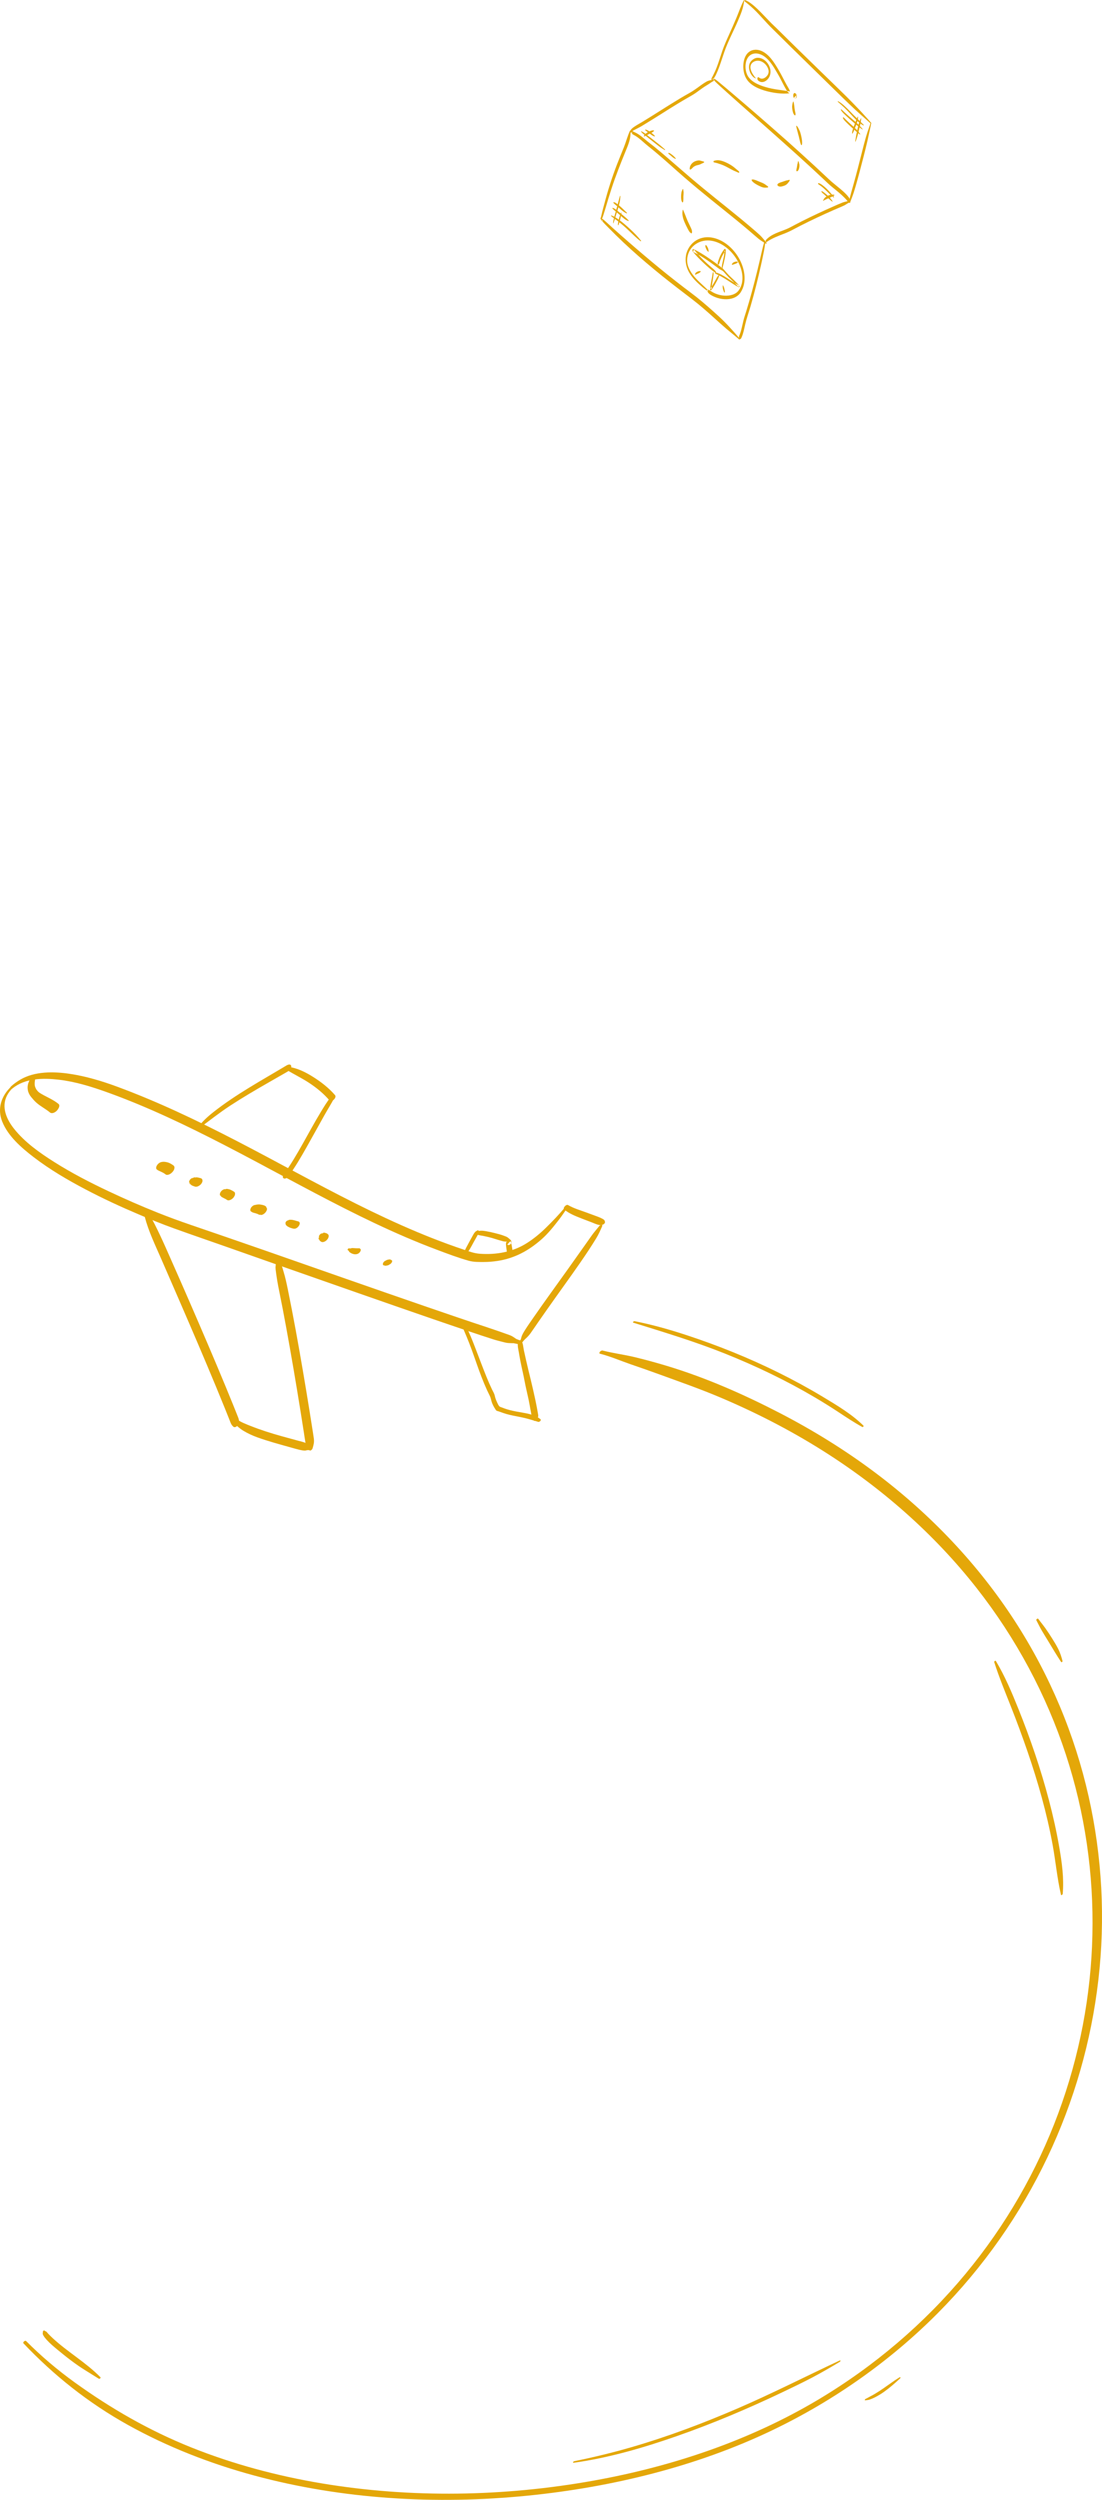 <svg width="345" height="782" viewBox="0 0 345 782" fill="none" xmlns="http://www.w3.org/2000/svg">
<path fill-rule="evenodd" clip-rule="evenodd" d="M188.625 69.002L188.559 68.879C188.529 68.791 188.508 68.813 188.496 68.948L188.324 68.876C188.954 69.744 189.759 70.492 190.508 71.255C191.263 72.025 192.028 72.788 192.796 73.546C194.34 75.069 195.921 76.552 197.528 78.009C200.707 80.89 203.992 83.655 207.33 86.35C210.443 88.861 213.633 91.266 216.803 93.702C219.22 95.56 221.513 97.581 223.772 99.625C224.972 100.711 226.168 101.796 227.4 102.846C228.478 103.767 229.604 104.631 230.671 105.565C230.893 105.76 231.122 105.945 231.352 106.131C231.494 106.246 231.544 105.928 231.477 105.845C230.578 104.728 229.605 103.663 228.641 102.603C227.539 101.39 226.403 100.22 225.195 99.113C222.879 96.991 220.526 94.899 218.068 92.942C216.763 91.904 215.413 90.924 214.09 89.91C212.399 88.615 210.72 87.303 209.055 85.975C205.708 83.303 202.433 80.548 199.181 77.763C195.947 74.994 192.746 72.179 189.61 69.299C189.257 68.975 188.884 68.649 188.484 68.384L188.315 68.462C188.143 68.791 188.256 69.048 188.549 69.237C188.656 69.305 188.65 69.046 188.625 69.002Z" fill="#E4A709"/>
<path fill-rule="evenodd" clip-rule="evenodd" d="M188.225 68.662C188.407 68.539 188.489 68.368 188.576 68.171C188.708 67.875 188.812 67.567 188.907 67.256C189.111 66.584 189.336 65.915 189.53 65.241C190.129 63.164 190.766 61.097 191.436 59.042C192.727 55.078 194.259 51.212 195.837 47.356C196.65 45.371 197.596 43.234 197.356 41.042C197.347 40.958 197.233 40.85 197.18 40.968C196.446 42.612 195.992 44.37 195.326 46.044C194.61 47.847 193.853 49.632 193.156 51.442C191.619 55.431 190.314 59.52 189.229 63.654C188.997 64.538 188.733 65.415 188.527 66.306C188.439 66.683 188.355 67.062 188.263 67.438C188.204 67.679 188.142 68.004 188.035 68.153C187.954 68.265 188.011 68.809 188.225 68.662Z" fill="#E4A709"/>
<path fill-rule="evenodd" clip-rule="evenodd" d="M197.907 41.638L197.853 41.376L197.521 41.522L197.613 41.668C197.7 41.754 197.827 41.823 197.925 41.9C198.237 42.143 198.591 42.299 198.928 42.501C199.668 42.948 200.34 43.505 200.991 44.07C201.664 44.653 202.323 45.254 203.022 45.806C203.786 46.409 204.538 47.026 205.286 47.649C208.327 50.185 211.227 52.877 214.221 55.467C216.999 57.87 219.83 60.21 222.686 62.519C225.254 64.594 227.841 66.647 230.397 68.736C231.726 69.822 233.047 70.917 234.355 72.027C235.042 72.61 235.725 73.196 236.405 73.787C237.1 74.391 237.798 75.008 238.588 75.489C238.99 75.734 239.388 75.977 239.778 76.242C239.986 76.383 240.002 75.962 239.906 75.851C239.228 75.07 238.613 74.214 237.852 73.511C237.184 72.894 236.495 72.301 235.805 71.709C234.503 70.591 233.188 69.488 231.863 68.397C229.34 66.318 226.782 64.283 224.235 62.233C221.473 60.012 218.73 57.77 216.034 55.471C213.056 52.933 210.13 50.335 207.141 47.811C206.387 47.174 205.627 46.543 204.86 45.922C204.156 45.353 203.422 44.82 202.72 44.249C201.423 43.193 200.154 41.991 198.599 41.322C198.32 41.202 198.057 41.047 197.789 40.906L197.598 40.952C197.75 40.837 197.566 40.957 197.535 40.989C197.443 41.084 197.425 41.24 197.438 41.365C197.461 41.579 197.598 41.71 197.752 41.845C197.87 41.948 197.924 41.715 197.907 41.638Z" fill="#E4A709"/>
<path fill-rule="evenodd" clip-rule="evenodd" d="M239.383 75.406C239.004 76.407 238.793 77.462 238.539 78.502C238.279 79.568 238.041 80.64 237.796 81.71C237.31 83.832 236.778 85.94 236.24 88.049C235.702 90.152 235.132 92.247 234.529 94.332C234.229 95.371 233.92 96.407 233.601 97.441C233.317 98.361 232.996 99.272 232.761 100.207C232.512 101.198 232.319 102.204 232.056 103.192C231.931 103.66 231.792 104.126 231.613 104.576C231.525 104.796 231.404 105.018 231.362 105.253C231.323 105.473 231.314 105.694 231.266 105.915C231.244 106.015 231.298 106.253 231.445 106.199C231.559 106.158 231.683 106.116 231.79 106.06C231.986 105.957 232.077 105.747 232.165 105.555C232.352 105.149 232.494 104.723 232.62 104.294C232.888 103.389 233.077 102.462 233.286 101.542C233.726 99.606 234.413 97.718 234.972 95.811C236.222 91.547 237.28 87.237 238.252 82.902C238.528 81.676 238.785 80.446 239.033 79.214C239.281 77.987 239.524 76.745 239.594 75.495C239.602 75.352 239.45 75.23 239.383 75.406Z" fill="#E4A709"/>
<path fill-rule="evenodd" clip-rule="evenodd" d="M197.297 41.517C197.481 41.323 197.739 41.167 197.957 41.015C198.261 40.804 198.613 40.643 198.941 40.473C199.623 40.12 200.317 39.786 200.974 39.387C202.873 38.231 204.766 37.068 206.646 35.881C208.558 34.673 210.467 33.461 212.402 32.291C213.368 31.707 214.34 31.134 215.321 30.576C216.203 30.075 217.077 29.584 217.908 29C218.789 28.38 219.641 27.72 220.541 27.129C221.001 26.828 221.472 26.545 221.939 26.256C222.418 25.959 222.853 25.583 223.374 25.362C223.494 25.311 223.487 24.946 223.334 24.971C223.11 25.007 222.894 25.03 222.668 25.051C222.431 25.072 222.215 25.147 221.985 25.202C221.529 25.312 221.088 25.572 220.693 25.819C219.864 26.337 219.082 26.926 218.291 27.499C217.492 28.08 216.679 28.623 215.815 29.105C214.814 29.664 213.823 30.24 212.838 30.829C208.913 33.179 205.096 35.704 201.182 38.074C200.401 38.547 199.585 38.974 198.824 39.479C198.155 39.923 197.363 40.472 197.157 41.294C197.141 41.357 197.18 41.641 197.297 41.517Z" fill="#E4A709"/>
<path fill-rule="evenodd" clip-rule="evenodd" d="M239.984 75.72C241.731 74.476 243.764 73.774 245.744 72.994C246.739 72.602 247.677 72.145 248.617 71.638C249.291 71.275 249.971 70.922 250.654 70.576C254.017 68.869 257.441 67.272 260.891 65.75C261.816 65.342 262.745 64.945 263.675 64.55C264.098 64.37 264.509 64.184 264.888 63.921C265.244 63.672 265.644 63.47 266.028 63.264C266.156 63.196 266.16 62.761 265.98 62.805C265.255 62.983 264.508 63.083 263.808 63.347C262.981 63.658 262.172 64.03 261.362 64.383C259.595 65.153 257.839 65.949 256.093 66.765C254.39 67.56 252.698 68.377 251.019 69.223C250.297 69.587 249.577 69.956 248.864 70.336C248.005 70.793 247.169 71.265 246.27 71.643C244.054 72.573 241.459 73.208 239.803 75.065C239.697 75.183 239.681 75.37 239.723 75.517C239.749 75.604 239.858 75.81 239.984 75.72Z" fill="#E4A709"/>
<path fill-rule="evenodd" clip-rule="evenodd" d="M223.56 25.132C224.169 25.82 224.859 26.431 225.535 27.052C226.213 27.675 226.896 28.292 227.583 28.904C228.998 30.166 230.413 31.428 231.827 32.69C234.726 35.277 237.659 37.823 240.558 40.409C243.495 43.028 246.443 45.636 249.366 48.272C252.238 50.863 255.089 53.477 257.906 56.129C258.54 56.726 259.159 57.341 259.816 57.914C260.417 58.438 261.042 58.935 261.661 59.438C262.928 60.463 264.148 61.508 265.208 62.751C265.415 62.993 265.631 63.198 265.861 63.417C265.973 63.523 266.105 63.455 266.175 63.342C266.272 63.186 266.251 62.983 266.204 62.815C266.095 62.423 265.954 62.08 265.724 61.743C265.498 61.413 265.224 61.111 264.951 60.821C264.388 60.227 263.775 59.682 263.15 59.155C261.903 58.104 260.597 57.125 259.412 56.002C256.605 53.342 253.761 50.723 250.894 48.127C247.969 45.479 245.03 42.843 242.052 40.254C239.109 37.697 236.183 35.12 233.214 32.593C230.384 30.185 227.574 27.749 224.699 25.394C224.366 25.122 224.035 24.872 223.674 24.638C223.578 24.575 223.504 24.735 223.487 24.797C223.457 24.912 223.482 25.043 223.56 25.132Z" fill="#E4A709"/>
<path fill-rule="evenodd" clip-rule="evenodd" d="M223.413 24.775L223.237 24.611L223.124 24.571C222.936 24.543 223.155 24.542 223.129 24.81L223.038 25.018C223.531 24.53 223.888 23.912 224.185 23.29C224.538 22.552 224.845 21.793 225.129 21.027C225.717 19.443 226.209 17.826 226.766 16.231C227.951 12.841 229.688 9.663 231.089 6.36C231.497 5.399 231.91 4.431 232.247 3.441C232.6 2.403 232.836 1.332 232.98 0.246C232.99 0.175 232.899 -0.037 232.831 0.107C232.437 0.945 232.041 1.786 231.704 2.651C231.342 3.582 230.99 4.517 230.605 5.44C229.837 7.281 229.021 9.104 228.202 10.924C227.449 12.597 226.697 14.263 226.104 16C225.527 17.695 225.015 19.413 224.372 21.084C224.041 21.943 223.651 22.768 223.243 23.592C223.145 23.79 223.037 23.981 222.933 24.175C222.824 24.378 222.695 24.579 222.73 24.818C222.751 24.962 222.821 25.152 222.989 25.167C223.133 25.181 223.222 25.016 223.354 25.036C223.467 25.054 223.442 24.827 223.413 24.775Z" fill="#E4A709"/>
<path fill-rule="evenodd" clip-rule="evenodd" d="M233.12 0.411C234.412 1.417 235.656 2.493 236.798 3.668C238.008 4.914 239.155 6.216 240.341 7.482C241.479 8.696 242.687 9.837 243.866 11.01C245.145 12.283 246.429 13.552 247.715 14.819C250.368 17.431 253.033 20.031 255.695 22.634C258.367 25.245 261.027 27.867 263.707 30.468C265.032 31.752 266.365 33.025 267.709 34.288C268.355 34.894 269.041 35.459 269.688 36.063C270.326 36.659 271.008 37.205 271.645 37.8C271.961 38.095 272.277 38.382 272.612 38.656C272.742 38.762 272.761 38.466 272.698 38.392C272.11 37.69 271.469 37.034 270.862 36.347C270.241 35.644 269.6 34.95 268.951 34.272C267.667 32.935 266.395 31.592 265.075 30.29C262.409 27.662 259.715 25.063 257.029 22.455C254.352 19.857 251.681 17.254 249.017 14.644C247.71 13.362 246.405 12.079 245.104 10.792C244.472 10.167 243.841 9.54 243.208 8.916C242.64 8.356 242.042 7.829 241.481 7.261C240.295 6.063 239.158 4.817 237.966 3.626C236.821 2.483 235.59 1.316 234.202 0.472C233.891 0.283 233.549 0.144 233.213 0.009C233.03 -0.063 233.018 0.331 233.12 0.411Z" fill="#E4A709"/>
<path fill-rule="evenodd" clip-rule="evenodd" d="M266.044 63.132L266.144 62.973C266.254 62.974 266.312 62.858 266.345 62.773C266.634 62.02 266.932 61.278 267.184 60.512C267.439 59.737 267.67 58.956 267.899 58.174C268.357 56.611 268.778 55.038 269.193 53.463C270.027 50.299 270.867 47.128 271.598 43.939C271.801 43.057 271.972 42.169 272.175 41.288C272.383 40.387 272.579 39.474 272.754 38.566C272.779 38.438 272.64 38.251 272.567 38.441C272.281 39.185 272.07 39.954 271.79 40.699C271.651 41.069 271.53 41.459 271.415 41.836C271.299 42.221 271.173 42.603 271.061 42.989C270.604 44.564 270.212 46.156 269.81 47.745C268.997 50.96 268.181 54.175 267.287 57.368C267.03 58.286 266.768 59.203 266.512 60.121C266.382 60.582 266.261 61.043 266.146 61.508C266.09 61.735 266.035 61.962 265.977 62.189C265.944 62.317 265.896 62.449 265.899 62.583C265.902 62.736 265.932 62.847 265.908 63.005C265.897 63.075 265.974 63.257 266.044 63.132Z" fill="#E4A709"/>
<path fill-rule="evenodd" clip-rule="evenodd" d="M221.64 90.781C220.029 89.104 218.154 87.7 216.78 85.798C216.238 85.047 215.767 84.247 215.459 83.37C215.146 82.478 215.061 81.554 215.183 80.617C215.412 78.875 216.364 77.33 217.825 76.344C219.315 75.338 221.124 75.021 222.883 75.339C226.134 75.928 228.921 78.314 230.602 81.076C231.443 82.459 232.06 83.954 232.318 85.513C232.348 85.695 232.373 85.878 232.394 86.062C232.414 86.242 232.385 85.954 232.401 86.134L232.409 86.243C232.418 86.352 232.425 86.461 232.43 86.57C232.437 86.751 232.44 86.931 232.437 87.112C232.436 87.211 232.432 87.309 232.428 87.407C232.423 87.51 232.438 87.275 232.426 87.446L232.413 87.606C232.396 87.8 232.371 87.993 232.34 88.185L232.294 88.445L232.25 88.651L232.244 88.671C232.155 89.028 232.041 89.378 231.899 89.717C231.63 90.361 231.173 91.09 230.558 91.555C229.868 92.076 229.005 92.346 228.154 92.445C226.288 92.663 224.275 92.187 222.703 91.159C222.53 91.045 222.353 90.939 222.18 90.826C222.019 90.722 221.819 90.68 221.64 90.607C221.371 90.497 221.395 91.025 221.465 91.146C221.593 91.365 221.721 91.605 221.902 91.785C222.093 91.973 222.315 92.135 222.543 92.275C222.954 92.526 223.39 92.74 223.837 92.922C224.79 93.31 225.819 93.545 226.846 93.603C228.779 93.714 230.817 93.122 231.902 91.415C233.812 88.41 233.223 84.514 231.715 81.481C230.168 78.37 227.346 75.583 223.969 74.573C222.183 74.039 220.283 74.045 218.577 74.851C216.84 75.671 215.537 77.208 214.967 79.038C214.345 81.031 214.646 83.171 215.622 84.994C216.67 86.95 218.372 88.516 220.045 89.934C220.531 90.345 221.038 90.726 221.575 91.066C221.694 91.142 221.696 90.839 221.64 90.781Z" fill="#E4A709"/>
<path fill-rule="evenodd" clip-rule="evenodd" d="M224.137 84.97C223.644 84.339 222.975 83.84 222.372 83.317C221.755 82.781 221.147 82.234 220.555 81.669C219.363 80.533 218.257 79.31 217.224 78.027C217.143 78.277 217.061 78.528 216.98 78.779C218.505 79.518 219.953 80.408 221.355 81.359C222.763 82.315 224.099 83.364 225.487 84.346C225.868 84.616 225.999 83.775 225.741 83.57C224.389 82.496 222.965 81.491 221.535 80.525C220.113 79.566 218.65 78.662 217.103 77.915C216.759 77.748 216.728 78.504 216.859 78.667C217.899 79.956 219.069 81.128 220.271 82.266C220.875 82.837 221.495 83.393 222.127 83.933C222.434 84.195 222.75 84.447 223.068 84.695C223.368 84.928 223.674 85.162 224.031 85.295C224.185 85.354 224.195 85.046 224.137 84.97Z" fill="#E4A709"/>
<path fill-rule="evenodd" clip-rule="evenodd" d="M223.881 85.524C224.051 85.59 224.193 85.713 224.358 85.794C224.508 85.867 224.661 85.93 224.813 85.999C225.137 86.145 225.454 86.307 225.765 86.478C226.391 86.823 227.002 87.193 227.603 87.58C228.817 88.36 230 89.196 231.275 89.873C231.386 89.932 231.463 89.775 231.482 89.697C231.513 89.566 231.486 89.433 231.401 89.328C230.42 88.121 229.203 87.137 228.122 86.024C227.722 85.612 227.357 85.171 226.975 84.743C226.804 84.552 226.633 84.36 226.457 84.174C226.328 84.036 226.2 83.874 226.016 83.811C225.683 83.696 225.617 84.488 225.908 84.564C226.295 84.666 226.592 85.049 226.845 85.333C227.232 85.767 227.606 86.21 228.015 86.624C229.08 87.704 230.27 88.666 231.232 89.844C231.274 89.663 231.316 89.481 231.358 89.299C230.081 88.627 228.898 87.796 227.683 87.022C227.083 86.639 226.477 86.258 225.843 85.933C225.542 85.777 225.235 85.631 224.922 85.5C224.759 85.432 224.597 85.364 224.426 85.318C224.255 85.273 224.09 85.293 223.92 85.254C223.795 85.226 223.782 85.484 223.881 85.524Z" fill="#E4A709"/>
<path fill-rule="evenodd" clip-rule="evenodd" d="M226.164 83.942C226.444 82.939 226.675 81.916 226.89 80.897C227 80.374 227.097 79.847 227.159 79.316C227.19 79.043 227.212 78.767 227.223 78.492C227.233 78.249 227.218 78.06 227.05 77.875L226.818 77.88C225.979 78.899 225.369 80.126 224.949 81.373C224.848 81.669 224.753 81.973 224.693 82.28C224.662 82.436 224.659 82.677 224.801 82.792L224.879 82.832L225.151 82.516L225.218 82.263C225.393 81.635 225.635 81.024 225.917 80.438C226.239 79.772 226.601 79.115 227.064 78.537L226.832 78.542L226.905 78.604C226.866 78.498 226.827 78.393 226.788 78.287C226.858 80.157 226.079 81.938 225.921 83.779L226.002 84.035L226.164 83.942Z" fill="#E4A709"/>
<path fill-rule="evenodd" clip-rule="evenodd" d="M223.174 85.207C223.054 85.586 223.037 85.999 222.968 86.389C222.888 86.845 222.797 87.298 222.705 87.752C222.521 88.657 222.366 89.571 222.316 90.495C222.309 90.622 222.479 91.01 222.644 90.796C223.192 90.086 223.653 89.318 224.085 88.534C224.297 88.148 224.503 87.758 224.712 87.37C224.935 86.953 225.068 86.521 225.23 86.079C225.248 86.028 225.207 85.821 225.125 85.912C224.858 86.208 224.61 86.476 224.42 86.829C224.218 87.203 224.02 87.579 223.816 87.952C223.393 88.723 222.945 89.481 222.415 90.185C222.525 90.286 222.634 90.386 222.744 90.486C222.784 89.578 222.964 88.686 223.114 87.792C223.188 87.347 223.265 86.902 223.318 86.455C223.365 86.058 223.434 85.639 223.355 85.243C223.334 85.133 223.217 85.073 223.174 85.207Z" fill="#E4A709"/>
<path fill-rule="evenodd" clip-rule="evenodd" d="M220.826 76.88L220.842 76.978L220.851 76.81C220.757 77.095 220.907 77.44 221.02 77.701C221.085 77.849 221.149 77.998 221.222 78.143C221.295 78.285 221.391 78.501 221.565 78.522L221.452 78.474L221.443 78.459L221.465 78.489L221.518 78.549L221.576 78.587L221.55 78.572L221.64 78.658L221.617 78.637L221.635 78.663L221.66 78.699L221.738 78.779L221.856 78.662L221.826 78.425L221.825 78.413L221.812 78.306L221.805 78.266L221.802 78.265H221.803L221.797 78.201L221.777 78.093L221.776 78.231L221.771 78.024L221.715 77.813C221.687 77.716 221.645 77.622 221.602 77.531C221.515 77.348 221.423 77.17 221.317 76.997C221.248 76.884 221.118 76.663 220.957 76.695L221.023 76.723L220.973 76.684C220.855 76.591 220.814 76.804 220.826 76.88Z" fill="#E4A709"/>
<path fill-rule="evenodd" clip-rule="evenodd" d="M217.697 85.968L217.827 85.895L217.994 85.802C218.13 85.726 218.276 85.66 218.42 85.602C218.579 85.538 218.736 85.479 218.885 85.394L219.115 85.234L219.206 85.149L219.323 85.054C219.379 85.003 219.382 84.792 219.275 84.796L219.157 84.806L219.035 84.8C218.945 84.801 218.858 84.816 218.77 84.834C218.583 84.871 218.411 84.949 218.243 85.037C218.087 85.12 217.943 85.216 217.819 85.343C217.688 85.479 217.63 85.657 217.591 85.838L217.697 85.968Z" fill="#E4A709"/>
<path fill-rule="evenodd" clip-rule="evenodd" d="M226.91 91.404L226.915 91.35L226.911 91.336L226.928 91.143C226.922 91.045 226.903 90.946 226.887 90.849C226.856 90.663 226.819 90.482 226.774 90.299C226.725 90.101 226.674 89.907 226.59 89.721L226.485 89.494L226.425 89.374L226.37 89.255L226.263 89.305C226.247 89.394 226.25 89.49 226.246 89.58L226.249 89.67L226.252 89.691L226.249 89.868C226.262 90.107 226.308 90.328 226.374 90.558C226.423 90.727 226.479 90.891 226.539 91.056L226.618 91.277L226.706 91.43L226.74 91.483C226.806 91.588 226.902 91.493 226.91 91.404Z" fill="#E4A709"/>
<path fill-rule="evenodd" clip-rule="evenodd" d="M229.221 82.839L229.267 82.817L229.201 82.805C229.305 82.885 229.481 82.782 229.591 82.742C229.729 82.691 229.868 82.643 230.007 82.593C230.156 82.541 230.307 82.5 230.453 82.436L230.679 82.31L230.908 82.151C230.991 82.091 231.009 81.863 230.876 81.847L230.752 81.84L230.614 81.822L230.375 81.829C230.202 81.853 230.038 81.91 229.876 81.974C229.724 82.035 229.576 82.123 229.449 82.226L229.279 82.395L229.189 82.525L229.165 82.595L229.143 82.629C229.108 82.679 229.122 82.886 229.221 82.839Z" fill="#E4A709"/>
<path fill-rule="evenodd" clip-rule="evenodd" d="M247.233 28.609C246.694 28.486 246.152 28.427 245.604 28.347C244.968 28.253 244.332 28.153 243.695 28.067C242.334 27.884 240.978 27.619 239.659 27.233C237.458 26.589 234.769 25.464 233.849 23.231C233.389 22.113 233.288 20.864 233.498 19.672C233.693 18.562 234.28 17.428 235.394 16.958C236.615 16.442 238.005 16.823 239.071 17.515C240.191 18.241 241.077 19.313 241.826 20.402C242.188 20.928 242.524 21.472 242.842 22.026C243.222 22.688 243.63 23.332 243.993 24.005C244.794 25.49 245.496 27.045 246.411 28.465C246.611 28.776 246.816 28.994 247.159 29.127C247.327 29.192 247.371 28.902 247.346 28.799C247.293 28.588 247.259 28.368 247.168 28.169C247.071 27.959 246.966 27.754 246.848 27.555C246.626 27.179 246.406 26.801 246.195 26.418C245.771 25.647 245.371 24.864 244.965 24.084C244.246 22.708 243.475 21.351 242.631 20.046C241.855 18.848 240.954 17.673 239.818 16.792C238.721 15.942 237.322 15.347 235.912 15.621C232.875 16.212 232.35 20.075 232.883 22.592C233.156 23.883 233.753 25.031 234.729 25.93C235.715 26.837 236.944 27.466 238.189 27.936C239.552 28.45 240.977 28.791 242.413 29.02C243.738 29.231 245.051 29.33 246.391 29.258C246.668 29.243 246.93 29.202 247.201 29.145C247.388 29.105 247.435 28.655 247.233 28.609Z" fill="#E4A709"/>
<path fill-rule="evenodd" clip-rule="evenodd" d="M236.585 24.394C236.343 24.167 236.145 23.864 235.95 23.594C235.756 23.327 235.576 23.053 235.43 22.756C235.155 22.197 234.925 21.609 234.939 20.976C234.969 19.744 236.08 18.995 237.233 18.987C238.279 18.979 239.27 19.627 239.888 20.44C240.204 20.857 240.463 21.364 240.566 21.808C240.589 21.91 240.622 22.098 240.628 22.147L240.637 22.297C240.637 22.321 240.629 22.522 240.636 22.424C240.614 22.733 240.592 22.86 240.49 23.132C240.412 23.339 240.232 23.618 240.045 23.823C239.831 24.058 239.585 24.258 239.303 24.405C239.024 24.55 238.726 24.633 238.41 24.609C238.075 24.584 237.814 24.401 237.554 24.206C237.449 24.128 237.35 24.12 237.25 24.213C237.146 24.31 237.109 24.461 237.113 24.6C237.107 24.382 237.141 24.291 237.122 24.473L237.111 24.648C237.12 24.943 237.306 25.172 237.537 25.337C237.845 25.556 238.202 25.685 238.582 25.679C239.293 25.668 239.952 25.234 240.404 24.711C241.382 23.579 241.44 21.984 240.822 20.659C240.259 19.451 239.185 18.391 237.843 18.13C237.534 18.069 237.22 18.053 236.907 18.099C236.551 18.15 236.261 18.272 235.957 18.459C235.288 18.869 234.774 19.417 234.581 20.195C234.366 21.059 234.533 21.985 234.9 22.784C235.086 23.188 235.334 23.549 235.629 23.881C235.762 24.03 235.909 24.16 236.07 24.279C236.223 24.392 236.385 24.449 236.552 24.539L236.585 24.394Z" fill="#E4A709"/>
<path fill-rule="evenodd" clip-rule="evenodd" d="M216.575 72.938C216.643 72.825 216.644 72.705 216.651 72.585C216.657 72.473 216.66 72.359 216.639 72.249C216.597 72.079 216.593 72.081 216.63 72.256L216.594 72.027C216.501 71.68 216.331 71.357 216.184 71.029C215.911 70.422 215.599 69.834 215.327 69.226C215.056 68.619 214.817 68 214.58 67.38C214.361 66.808 214.106 66.257 213.888 65.686C213.841 65.563 213.743 65.627 213.722 65.726C213.451 67.046 213.806 68.348 214.336 69.57C214.597 70.175 214.885 70.771 215.189 71.355C215.326 71.616 215.453 71.887 215.609 72.136C215.764 72.384 215.961 72.723 216.23 72.86L216.082 72.722L216.296 72.935L216.389 73.024L216.575 72.938Z" fill="#E4A709"/>
<path fill-rule="evenodd" clip-rule="evenodd" d="M213.784 63.275L213.873 63.108L213.913 62.877L213.912 62.858C213.928 62.669 213.944 62.484 213.948 62.294C213.951 62.134 213.945 61.974 213.946 61.814C213.946 61.647 213.933 61.463 213.961 61.298C213.936 61.447 213.963 61.26 213.967 61.175L213.973 61.05C213.978 60.931 213.968 61.114 213.973 61.037L213.982 60.912C213.997 60.708 214.002 60.505 214.007 60.301C214.01 60.19 214.012 60.075 213.992 59.965C213.966 59.824 213.996 60.063 213.979 59.903L213.963 59.779C213.951 59.605 213.94 59.434 213.913 59.261C213.898 59.166 213.795 59.068 213.727 59.184C213.646 59.324 213.598 59.474 213.534 59.621L213.514 59.653L213.479 59.737L213.447 59.801C213.396 59.918 213.373 60.043 213.348 60.168C213.269 60.561 213.238 60.962 213.229 61.364C213.221 61.752 213.227 62.144 213.293 62.528C213.311 62.638 213.542 63.533 213.784 63.275Z" fill="#E4A709"/>
<path fill-rule="evenodd" clip-rule="evenodd" d="M216.03 53.065C216.426 52.996 216.661 52.641 216.938 52.379C217.198 52.134 217.486 51.962 217.837 51.823C218.206 51.676 218.588 51.622 218.973 51.513L219.159 51.417L219.306 51.371C219.411 51.32 219.513 51.252 219.62 51.207C219.876 51.1 220.131 50.987 220.379 50.858C220.465 50.813 220.475 50.592 220.372 50.559C220.107 50.472 219.839 50.402 219.569 50.336C219.332 50.279 219.083 50.177 218.836 50.18C218.393 50.185 217.937 50.305 217.532 50.481C216.613 50.882 215.858 51.86 215.917 52.887L216.03 53.065Z" fill="#E4A709"/>
<path fill-rule="evenodd" clip-rule="evenodd" d="M223.517 50.798C224.191 50.916 224.874 51.143 225.522 51.361C226.232 51.602 226.922 51.909 227.584 52.259C228.237 52.605 228.877 52.966 229.536 53.297C229.836 53.448 230.153 53.57 230.462 53.7C230.735 53.815 231.036 53.994 231.331 54.035C231.49 54.056 231.433 53.741 231.381 53.679C231.154 53.412 230.833 53.196 230.567 52.967C230.276 52.717 229.986 52.464 229.68 52.232C229.049 51.756 228.371 51.346 227.661 50.998C226.984 50.666 226.287 50.375 225.549 50.211C224.825 50.051 224.168 50.09 223.47 50.333C223.299 50.393 223.349 50.77 223.517 50.798Z" fill="#E4A709"/>
<path fill-rule="evenodd" clip-rule="evenodd" d="M235.339 56.433C235.438 56.551 235.498 56.696 235.599 56.81C235.687 56.909 235.8 56.98 235.897 57.067C236.069 57.22 236.244 57.343 236.438 57.467C236.844 57.727 237.264 57.952 237.697 58.164C238.103 58.362 238.54 58.563 238.985 58.649C239.205 58.692 239.426 58.718 239.649 58.701C239.89 58.683 240.137 58.696 240.377 58.652C240.506 58.629 240.514 58.386 240.424 58.315C240.214 58.15 239.972 58.026 239.768 57.857C239.591 57.711 239.39 57.588 239.193 57.473C238.783 57.235 238.319 57.066 237.881 56.887C237.466 56.716 237.057 56.535 236.638 56.376C236.426 56.295 236.231 56.236 236.01 56.191C235.911 56.17 235.799 56.117 235.696 56.124C235.587 56.131 235.487 56.182 235.374 56.184C235.263 56.187 235.297 56.381 235.339 56.433Z" fill="#E4A709"/>
<path fill-rule="evenodd" clip-rule="evenodd" d="M243.456 58.022L243.504 58.042L243.418 57.938C243.463 58.032 243.505 58.097 243.587 58.162L243.68 58.225L243.855 58.306C244.038 58.338 244.2 58.383 244.39 58.371C244.77 58.347 245.147 58.232 245.502 58.097C245.672 58.033 245.84 57.964 245.996 57.87C246.199 57.747 246.368 57.596 246.531 57.427L246.719 57.211L246.886 56.994C247.011 56.855 247.127 56.69 247.205 56.518C247.233 56.457 247.253 56.224 247.129 56.239L246.934 56.291L246.733 56.35L246.544 56.395C246.445 56.4 246.369 56.419 246.27 56.44C245.941 56.511 245.61 56.635 245.279 56.759C244.952 56.881 244.616 56.974 244.285 57.086C244.114 57.145 243.966 57.223 243.803 57.294C243.712 57.334 243.629 57.418 243.573 57.469C243.495 57.54 243.453 57.605 243.413 57.705L243.494 57.597L243.448 57.619C243.321 57.679 243.328 57.967 243.456 58.022Z" fill="#E4A709"/>
<path fill-rule="evenodd" clip-rule="evenodd" d="M249.597 53.56L249.618 53.542L249.463 53.579L249.488 53.59L249.675 53.545L249.751 53.461L249.827 53.389L249.987 53.154C250.104 52.933 250.165 52.682 250.215 52.439C250.26 52.217 250.285 51.983 250.276 51.756C250.264 51.481 250.27 51.157 250.071 50.942L250.2 51.205C250.157 50.98 250.145 50.863 250.036 50.658L250.08 50.776C250.052 50.662 250.018 50.562 249.965 50.457C249.907 50.342 249.819 50.462 249.805 50.532C249.78 50.654 249.766 50.748 249.747 50.86L249.736 50.944L249.721 50.994L249.685 51.216L249.802 50.948C249.653 51.095 249.63 51.368 249.601 51.563C249.577 51.722 249.549 51.882 249.525 52.042L249.487 52.262L249.463 52.389L249.452 52.443L249.46 52.412C249.459 52.514 249.41 52.623 249.391 52.725L249.389 52.744C249.364 52.852 249.348 52.942 249.349 53.055L249.382 52.825L249.335 52.98C249.298 53.104 249.298 53.219 249.317 53.347L249.331 53.086L249.32 53.119C249.277 53.238 249.289 53.406 249.359 53.514C249.418 53.604 249.511 53.631 249.597 53.56Z" fill="#E4A709"/>
<path fill-rule="evenodd" clip-rule="evenodd" d="M251.003 45.368C251.11 45.186 251.107 44.934 251.115 44.728C251.125 44.433 251.108 44.143 251.07 43.85C251 43.302 250.895 42.763 250.763 42.228C250.632 41.69 250.475 41.155 250.23 40.659C250.014 40.221 249.782 39.699 249.432 39.351C249.317 39.236 249.266 39.49 249.278 39.558C249.368 40.085 249.546 40.604 249.665 41.126C249.784 41.643 249.933 42.15 250.07 42.662C250.199 43.145 250.312 43.632 250.418 44.12C250.474 44.376 250.54 44.63 250.621 44.879C250.676 45.046 250.73 45.285 250.869 45.4L251.003 45.368Z" fill="#E4A709"/>
<path fill-rule="evenodd" clip-rule="evenodd" d="M249.056 35.827C249.077 35.476 248.965 35.097 248.893 34.755C248.823 34.424 248.767 34.093 248.726 33.757L248.727 33.767L248.714 33.617C248.704 33.498 248.695 33.379 248.681 33.26L248.655 33.019L248.613 32.839C248.628 32.941 248.62 32.83 248.617 32.81C248.573 32.48 248.526 32.215 248.449 31.887C248.422 31.773 248.309 31.711 248.261 31.85C248.151 32.161 248.077 32.466 248.036 32.822L248.04 32.851C248.026 32.964 248.004 33.067 247.998 33.181L247.99 33.432C247.991 33.651 248.017 33.873 248.041 34.09C248.082 34.469 248.155 34.848 248.273 35.211C248.334 35.398 248.417 35.579 248.518 35.748C248.59 35.867 248.716 36.051 248.86 36.088C249.013 36.127 249.05 35.938 249.056 35.827Z" fill="#E4A709"/>
<path fill-rule="evenodd" clip-rule="evenodd" d="M249.028 29.362L249.024 29.36L249.195 29.52L249.084 29.374L249.029 29.336L248.973 29.299L248.856 29.275H248.85L248.828 29.273L248.949 29.297L248.932 29.291L249.042 29.365L249.037 29.36L249.133 29.478L249.125 29.466L249.201 29.62L249.197 29.61L249.248 29.793L249.244 29.775L249.265 29.979V29.934L249.253 30.141C249.259 30.049 249.264 29.957 249.27 29.865C249.039 30.095 248.808 30.325 248.577 30.556L248.661 30.645L248.714 30.694L248.851 30.786L249.123 30.789L249.325 30.584L249.415 30.332C249.444 30.234 249.455 30.134 249.449 30.032C249.447 29.898 249.423 29.768 249.377 29.642C249.343 29.527 249.27 29.426 249.186 29.344L249.158 29.32L249.106 29.276L249.023 29.194C248.956 29.128 248.876 29.094 248.783 29.092C248.69 29.098 248.612 29.135 248.549 29.204C248.473 29.286 248.419 29.381 248.386 29.488C248.346 29.617 248.327 29.75 248.33 29.885L248.343 30.051L248.36 30.196L248.387 30.295L248.413 30.392L248.456 30.48L248.498 30.564L248.596 30.684C248.626 30.714 248.833 30.803 248.709 30.761L248.833 30.786H248.836L248.962 30.755L248.97 30.751L249.077 30.671L249.081 30.667L249.09 30.658L249.183 30.533L249.192 30.521L249.259 30.368L249.301 30.188L249.261 30.362L249.301 30.186L249.311 29.968C249.277 30.119 249.243 30.271 249.208 30.422L249.216 30.409C249.264 30.321 249.294 30.228 249.307 30.129C249.323 30.018 249.321 29.906 249.3 29.795C249.268 29.627 249.191 29.441 249.028 29.362Z" fill="#E4A709"/>
<path fill-rule="evenodd" clip-rule="evenodd" d="M262.308 31.86C262.991 32.457 263.689 33.039 264.342 33.67C265.012 34.318 265.654 34.994 266.293 35.672C267.513 36.965 268.727 38.409 270.316 39.261C270.419 39.316 270.419 39.075 270.369 39.028C269.024 37.741 267.68 36.461 266.385 35.122C265.754 34.469 265.121 33.817 264.449 33.207C263.803 32.621 263.136 32.05 262.356 31.65C262.264 31.604 262.26 31.817 262.308 31.86Z" fill="#E4A709"/>
<path fill-rule="evenodd" clip-rule="evenodd" d="M263.254 34.401C263.605 35.046 264.226 35.591 264.753 36.093C265.312 36.625 265.888 37.138 266.468 37.647C267.6 38.64 268.738 39.622 269.962 40.5C270.053 40.564 270.057 40.376 270.018 40.329C269.025 39.117 267.83 38.128 266.64 37.119C266.069 36.634 265.501 36.144 264.949 35.637C264.675 35.385 264.398 35.134 264.127 34.878C263.874 34.638 263.629 34.363 263.322 34.193C263.222 34.138 263.232 34.361 263.254 34.401Z" fill="#E4A709"/>
<path fill-rule="evenodd" clip-rule="evenodd" d="M263.894 36.94C264.116 37.479 264.636 37.947 265.036 38.357C265.477 38.809 265.944 39.236 266.408 39.663C266.862 40.082 267.319 40.496 267.786 40.898C268.262 41.307 268.743 41.745 269.246 42.117L269.314 41.962C268.609 40.892 267.618 39.998 266.669 39.149C266.213 38.742 265.76 38.332 265.319 37.908C265.091 37.688 264.861 37.47 264.638 37.244C264.453 37.057 264.248 36.794 264.005 36.687C263.879 36.631 263.868 36.876 263.894 36.94Z" fill="#E4A709"/>
<path fill-rule="evenodd" clip-rule="evenodd" d="M267.882 44.252C268.071 43.688 268.288 43.144 268.446 42.568C268.609 41.973 268.749 41.37 268.892 40.77C269.18 39.563 269.497 38.363 269.632 37.126C269.638 37.069 269.574 36.902 269.512 37.015C268.938 38.064 268.707 39.261 268.447 40.416C268.309 41.025 268.177 41.638 268.055 42.25C267.929 42.884 267.863 43.526 267.744 44.16C267.727 44.252 267.834 44.395 267.882 44.252Z" fill="#E4A709"/>
<path fill-rule="evenodd" clip-rule="evenodd" d="M266.923 41.75C267.165 41.394 267.305 40.966 267.46 40.568C267.625 40.146 267.79 39.724 267.953 39.301C268.282 38.452 268.572 37.569 268.661 36.659C268.668 36.594 268.586 36.387 268.519 36.526C268.138 37.313 267.82 38.131 267.52 38.952C267.206 39.813 266.805 40.716 266.758 41.642C266.753 41.735 266.846 41.862 266.923 41.75Z" fill="#E4A709"/>
<path fill-rule="evenodd" clip-rule="evenodd" d="M200.736 41.266C201.271 41.862 201.943 42.334 202.573 42.825C203.197 43.313 203.816 43.806 204.436 44.298C205.055 44.79 205.675 45.277 206.305 45.753C206.902 46.203 207.541 46.583 208.173 46.98L208.218 46.783C207.602 46.264 207.014 45.717 206.383 45.216C205.763 44.725 205.141 44.237 204.517 43.75C203.895 43.266 203.273 42.781 202.646 42.302C202.064 41.857 201.465 41.345 200.781 41.068C200.683 41.029 200.7 41.226 200.736 41.266Z" fill="#E4A709"/>
<path fill-rule="evenodd" clip-rule="evenodd" d="M202.04 40.775C202.283 40.958 202.518 41.146 202.766 41.321C202.999 41.485 203.228 41.652 203.454 41.826C203.897 42.166 204.373 42.542 204.917 42.697C205.034 42.73 205.02 42.516 204.971 42.464C204.551 42.026 204.063 41.646 203.565 41.299C203.339 41.142 203.113 40.982 202.877 40.841C202.762 40.772 202.641 40.714 202.52 40.657C202.381 40.591 202.247 40.561 202.098 40.525C201.981 40.497 201.971 40.723 202.04 40.775Z" fill="#E4A709"/>
<path fill-rule="evenodd" clip-rule="evenodd" d="M209.258 48.025C209.357 48.119 209.44 48.23 209.547 48.319C209.643 48.4 209.748 48.471 209.845 48.55C210.023 48.695 210.194 48.85 210.369 48.999C210.538 49.143 210.706 49.286 210.892 49.409C211.078 49.532 211.286 49.624 211.497 49.698C211.588 49.73 211.573 49.555 211.539 49.517C211.362 49.32 211.192 49.114 211.002 48.93C210.839 48.771 210.664 48.626 210.487 48.483C210.315 48.344 210.133 48.218 209.949 48.097C209.851 48.032 209.749 47.955 209.642 47.905L209.502 47.855L209.305 47.821C209.205 47.798 209.208 47.978 209.258 48.025Z" fill="#E4A709"/>
<path fill-rule="evenodd" clip-rule="evenodd" d="M201.66 42.694C201.912 42.594 202.144 42.485 202.382 42.355C202.639 42.214 202.895 42.07 203.16 41.943C203.432 41.813 203.698 41.674 203.964 41.534C204.216 41.401 204.484 41.228 204.694 41.035C204.758 40.977 204.752 40.78 204.645 40.771C204.371 40.748 204.048 40.82 203.788 40.908C203.505 41.004 203.236 41.123 202.976 41.27C202.713 41.418 202.456 41.576 202.218 41.762C201.955 41.969 201.759 42.201 201.582 42.484C201.548 42.537 201.557 42.734 201.66 42.694Z" fill="#E4A709"/>
<path fill-rule="evenodd" clip-rule="evenodd" d="M191.331 67.605C191.936 68.103 192.597 68.542 193.224 69.013C193.867 69.497 194.491 70.009 195.102 70.533C196.33 71.583 197.461 72.73 198.641 73.831C199.265 74.414 199.904 74.972 200.588 75.483C200.697 75.564 200.73 75.334 200.68 75.272C199.668 74.005 198.549 72.858 197.362 71.755C196.171 70.647 194.946 69.567 193.612 68.633C192.929 68.155 192.18 67.645 191.38 67.39C191.279 67.357 191.277 67.561 191.331 67.605Z" fill="#E4A709"/>
<path fill-rule="evenodd" clip-rule="evenodd" d="M191.785 65.284C192.142 65.681 192.596 65.995 193.001 66.341C193.413 66.693 193.825 67.046 194.233 67.402C194.977 68.051 195.767 68.836 196.731 69.141C196.836 69.174 196.821 68.977 196.779 68.932C196.043 68.142 195.164 67.48 194.339 66.787C193.941 66.453 193.545 66.115 193.129 65.803C192.742 65.512 192.318 65.153 191.847 65.016C191.71 64.977 191.731 65.224 191.785 65.284Z" fill="#E4A709"/>
<path fill-rule="evenodd" clip-rule="evenodd" d="M192.078 63.501C192.381 63.86 192.771 64.124 193.123 64.431C193.459 64.724 193.796 65.016 194.126 65.316C194.735 65.87 195.427 66.429 196.188 66.757C196.292 66.802 196.287 66.581 196.239 66.536C195.562 65.904 194.916 65.233 194.219 64.622C193.877 64.322 193.535 64.022 193.164 63.757C192.844 63.528 192.518 63.276 192.116 63.235C191.995 63.223 192.037 63.454 192.078 63.501Z" fill="#E4A709"/>
<path fill-rule="evenodd" clip-rule="evenodd" d="M192.013 69.878C192.294 69.256 192.464 68.575 192.661 67.923C192.879 67.2 193.116 66.483 193.331 65.76C193.758 64.328 194.189 62.891 194.223 61.386C194.224 61.292 194.111 61.188 194.073 61.322C193.67 62.728 193.334 64.15 192.938 65.558C192.735 66.28 192.531 67.003 192.336 67.728C192.153 68.411 191.968 69.117 191.933 69.826L192.013 69.878Z" fill="#E4A709"/>
<path fill-rule="evenodd" clip-rule="evenodd" d="M193.603 70.432C193.744 70.171 193.81 69.879 193.892 69.597C193.985 69.276 194.073 68.956 194.16 68.633C194.248 68.304 194.316 67.973 194.383 67.64C194.451 67.297 194.521 66.94 194.552 66.593C194.556 66.543 194.495 66.383 194.441 66.49C194.297 66.777 194.192 67.099 194.083 67.401C193.973 67.709 193.879 68.02 193.801 68.338C193.721 68.663 193.646 68.987 193.58 69.315C193.514 69.649 193.438 69.983 193.442 70.325C193.443 70.405 193.536 70.556 193.603 70.432Z" fill="#E4A709"/>
<path fill-rule="evenodd" clip-rule="evenodd" d="M256.151 57.574C256.308 57.743 256.525 57.844 256.713 57.976C256.918 58.12 257.121 58.269 257.317 58.427C257.768 58.792 258.193 59.192 258.612 59.594C259.388 60.337 260.139 61.125 260.99 61.784C261.102 61.871 261.114 61.626 261.062 61.564C260.321 60.678 259.57 59.801 258.736 59C258.315 58.596 257.875 58.212 257.401 57.871C257.207 57.73 257.01 57.595 256.798 57.485C256.618 57.391 256.4 57.262 256.189 57.301C256.076 57.323 256.09 57.508 256.151 57.574Z" fill="#E4A709"/>
<path fill-rule="evenodd" clip-rule="evenodd" d="M257.176 60.025C257.393 60.335 257.75 60.584 258.033 60.834C258.323 61.091 258.609 61.353 258.891 61.619C259.442 62.136 259.978 62.644 260.582 63.1L260.648 62.949C260.189 62.264 259.663 61.674 259.055 61.119C258.753 60.843 258.442 60.58 258.118 60.331C257.867 60.138 257.543 59.851 257.227 59.797C257.133 59.781 257.145 59.981 257.176 60.025Z" fill="#E4A709"/>
<path fill-rule="evenodd" clip-rule="evenodd" d="M257.798 62.822C257.868 62.728 258.003 62.668 258.104 62.611C258.232 62.539 258.367 62.483 258.496 62.415C258.791 62.26 259.104 62.126 259.413 62.003C260.013 61.763 260.576 61.457 261.151 61.167C261.239 61.123 261.232 60.906 261.122 60.894C260.464 60.821 259.785 60.924 259.19 61.221C258.857 61.388 258.546 61.583 258.267 61.832C258.003 62.067 257.863 62.371 257.706 62.676C257.673 62.741 257.721 62.926 257.798 62.822Z" fill="#E4A709"/>
<path fill-rule="evenodd" clip-rule="evenodd" d="M3.88 340.497C7.881 337.231 13.483 337.185 18.381 337.749C23.633 338.355 28.743 339.958 33.694 341.74C46.328 346.289 58.48 352.122 70.385 358.265C82.965 364.758 95.322 371.668 107.96 378.055C114.209 381.214 120.531 384.238 126.971 386.999C130.219 388.392 133.498 389.718 136.81 390.958C140.081 392.184 143.397 393.449 146.765 394.391C148.241 394.803 149.943 394.783 151.471 394.778C152.876 394.774 154.278 394.662 155.669 394.456C158.248 394.078 160.773 393.275 163.099 392.109C165.461 390.926 167.596 389.395 169.567 387.655C171.661 385.808 173.39 383.607 175.09 381.413C175.986 380.255 176.782 379.013 177.625 377.816C178.061 377.199 177.306 377.141 176.957 377.571C175.09 379.859 173.03 381.983 170.923 384.053C169.138 385.808 167.159 387.447 165.045 388.801C160.596 391.654 155.373 392.582 150.135 392.189C148.41 392.06 146.836 391.464 145.204 390.917C143.542 390.362 141.886 389.781 140.238 389.181C136.959 387.984 133.712 386.706 130.496 385.356C124.035 382.646 117.694 379.66 111.43 376.529C98.822 370.224 86.53 363.329 74.009 356.86C61.885 350.596 49.533 344.678 36.703 339.943C31.857 338.153 26.883 336.659 21.755 335.901C16.769 335.162 10.85 335.09 6.369 337.724C5.33 338.335 4.351 339.031 3.456 339.837C2.996 340.251 3.295 340.975 3.88 340.497Z" fill="#E4A709"/>
<path fill-rule="evenodd" clip-rule="evenodd" d="M176.627 378.349C178.196 379.652 180.2 380.433 182.089 381.166C183.22 381.604 184.355 382.028 185.485 382.468C186.459 382.846 187.641 383.473 188.68 383.113C188.993 383.004 189.438 382.668 189.401 382.282C189.34 381.683 189.052 381.497 188.534 381.219C188.06 380.966 187.554 380.758 187.051 380.568C185.916 380.138 184.771 379.734 183.633 379.313C181.708 378.602 179.597 378.003 177.826 376.956C177.278 376.631 176.086 377.9 176.627 378.349Z" fill="#E4A709"/>
<path fill-rule="evenodd" clip-rule="evenodd" d="M187.638 383.492C186.851 384.49 185.998 385.433 185.258 386.473C184.466 387.585 183.681 388.702 182.894 389.817C181.195 392.222 179.492 394.623 177.783 397.022C174.203 402.042 170.562 407.02 167.053 412.087C166.135 413.414 165.198 414.734 164.339 416.099C163.895 416.807 163.434 417.555 163.216 418.357C163.128 418.676 163.13 418.815 162.964 419.134C162.796 419.458 162.654 419.746 162.582 420.105C162.491 420.552 162.995 420.384 163.19 420.215C163.637 419.83 163.934 419.327 164.363 418.938C164.991 418.368 165.567 417.799 166.062 417.109C166.907 415.931 167.71 414.724 168.535 413.532C170.268 411.032 172.027 408.548 173.789 406.067C177.3 401.122 180.892 396.224 184.237 391.168C185.071 389.907 185.877 388.629 186.667 387.342C187.398 386.148 187.94 384.913 188.504 383.64C188.829 382.905 187.932 383.117 187.638 383.492Z" fill="#E4A709"/>
<path fill-rule="evenodd" clip-rule="evenodd" d="M3.51 339.89C0.406 342.8 -0.927 346.824 0.694 350.852C2.527 355.414 6.641 358.981 10.461 361.919C15.544 365.828 21.126 369.094 26.805 372.078C32.243 374.938 37.822 377.517 43.482 379.912C47.108 381.448 50.763 382.927 54.467 384.265C60.919 386.594 67.421 388.795 73.885 391.088C82.389 394.104 90.912 397.067 99.426 400.053C107.881 403.017 116.337 405.978 124.802 408.917C131.995 411.414 139.192 413.902 146.41 416.329C149.107 417.236 151.805 418.143 154.518 419.001C155.614 419.348 156.745 419.604 157.857 419.899C158.399 420.042 158.906 420.125 159.469 420.146C159.693 420.154 159.919 420.162 160.144 420.17L160.444 420.179L160.611 420.185C161.127 420.154 160.537 420.143 160.671 420.163C161.293 420.256 162.02 420.42 162.58 420.558C163.111 420.689 163.96 419.599 163.38 419.455C162.788 419.308 162.149 419.078 161.589 418.841C161.79 418.926 161.632 418.864 161.515 418.773L161.279 418.615C161.112 418.505 160.946 418.393 160.78 418.281C160.351 417.991 159.946 417.789 159.457 417.613C157.189 416.803 154.924 416.005 152.635 415.251C146.026 413.074 139.445 410.82 132.867 408.556C124.716 405.751 116.575 402.917 108.437 400.078C99.894 397.098 91.356 394.109 82.814 391.127C75.131 388.443 67.428 385.816 59.73 383.172C56.268 381.983 52.84 380.737 49.441 379.381C44.208 377.295 39.051 375.036 33.961 372.636C28.151 369.898 22.415 366.935 16.99 363.507C12.392 360.601 7.716 357.305 4.331 353.015C2.024 350.09 0.375 346.303 2.176 342.737C2.629 341.841 3.259 341.052 3.959 340.332C4.406 339.874 3.98 339.449 3.51 339.89Z" fill="#E4A709"/>
<path fill-rule="evenodd" clip-rule="evenodd" d="M45.322 380.662C46.495 385.161 48.573 389.447 50.428 393.704C52.398 398.225 54.366 402.747 56.33 407.271C60.181 416.145 63.997 425.032 67.7 433.967C68.598 436.137 69.49 438.309 70.369 440.487C70.784 441.511 71.194 442.536 71.603 443.562C71.787 444.026 71.971 444.491 72.153 444.956C72.374 445.516 72.585 445.871 73.034 446.281C73.712 446.903 74.823 445.645 74.824 445.007C74.826 444.484 74.815 444.053 74.62 443.56C74.438 443.099 74.255 442.638 74.072 442.177C73.727 441.307 73.377 440.439 73.027 439.57C72.247 437.641 71.458 435.714 70.66 433.789C68.895 429.524 67.1 425.271 65.288 421.024C61.368 411.839 57.384 402.681 53.333 393.553C52.257 391.128 51.199 388.695 50.058 386.299C48.975 384.028 47.918 381.76 46.507 379.667C46.143 379.125 45.208 380.225 45.322 380.662Z" fill="#E4A709"/>
<path fill-rule="evenodd" clip-rule="evenodd" d="M73.184 445.054C74.092 446.025 75.082 446.901 76.221 447.585C77.596 448.41 79.057 449.086 80.567 449.629C83.945 450.846 87.42 451.779 90.877 452.745C91.853 453.017 92.827 453.309 93.814 453.541C94.326 453.662 94.904 453.763 95.43 453.774C95.706 453.779 95.946 453.662 96.21 453.638C96.503 453.613 96.83 453.636 97.129 453.633C97.376 453.632 98.003 453.123 97.687 452.868C97.546 452.754 97.407 452.634 97.269 452.519C97.106 452.382 97.053 452.317 96.93 452.139C96.713 451.827 96.219 451.63 95.876 451.466C95.082 451.086 94.145 450.9 93.298 450.669C91.563 450.196 89.826 449.734 88.097 449.248C84.828 448.33 81.575 447.31 78.423 446.051C76.999 445.481 75.479 444.93 74.235 444.017C73.753 443.663 72.762 444.601 73.184 445.054Z" fill="#E4A709"/>
<path fill-rule="evenodd" clip-rule="evenodd" d="M86.347 393.609C86.338 394.407 86.412 395.159 86.295 395.955C86.181 396.734 86.35 397.578 86.455 398.354C86.69 400.124 87.002 401.888 87.36 403.638C88.166 407.571 88.914 411.515 89.636 415.463C91.21 424.056 92.67 432.67 94.056 441.294C94.414 443.517 94.765 445.742 95.11 447.968C95.276 449.029 95.421 450.093 95.607 451.15C95.699 451.677 95.743 452.22 95.99 452.701C96.193 453.097 96.551 453.373 96.872 453.674C97.222 454.002 97.755 453.389 97.849 453.094C98.18 452.045 98.4 451.158 98.259 450.057C98.142 449.158 97.994 448.261 97.854 447.365C97.547 445.394 97.236 443.423 96.919 441.454C96.233 437.181 95.526 432.911 94.798 428.647C93.36 420.235 91.847 411.831 90.135 403.47C89.742 401.551 89.34 399.636 88.764 397.76C88.525 396.977 88.318 396.027 87.886 395.325C87.684 394.994 87.356 394.755 87.169 394.41C86.992 394.078 86.869 393.746 86.668 393.422C86.572 393.266 86.35 393.491 86.347 393.609Z" fill="#E4A709"/>
<path fill-rule="evenodd" clip-rule="evenodd" d="M62.159 353.079C65.468 350.641 68.683 348.074 72.134 345.824C75.933 343.348 79.847 341.049 83.782 338.794C85.853 337.607 87.931 336.43 89.998 335.233C90.567 334.902 91.337 334.232 91.173 333.483C91.001 332.701 90.125 333.039 89.659 333.317C81.911 337.959 73.877 342.311 66.775 347.913C64.961 349.344 63.223 350.922 61.882 352.805C61.706 353.051 61.906 353.266 62.159 353.079Z" fill="#E4A709"/>
<path fill-rule="evenodd" clip-rule="evenodd" d="M89.669 334.618C91.931 336.023 94.35 337.173 96.591 338.628C99.021 340.207 101.306 342.056 103.179 344.265C103.796 344.992 105.547 343.338 104.888 342.578C102.92 340.31 100.517 338.442 97.971 336.847C95.632 335.383 92.989 334.04 90.203 333.733C89.841 333.693 89.259 334.361 89.669 334.618Z" fill="#E4A709"/>
<path fill-rule="evenodd" clip-rule="evenodd" d="M103.507 343.229C102.341 344.675 101.387 346.279 100.426 347.862C99.416 349.525 98.451 351.212 97.5 352.908C95.682 356.155 93.906 359.431 91.965 362.609C90.977 364.228 89.945 365.822 88.822 367.354C88.558 367.713 88.323 368.398 88.858 368.637C89.384 368.872 90.078 368.287 90.35 367.913C92.442 365.041 94.233 361.961 95.978 358.876C97.857 355.552 99.691 352.202 101.56 348.872C102.58 347.05 103.71 345.282 104.676 343.431C104.821 343.15 104.801 342.806 104.462 342.713C104.099 342.615 103.705 342.984 103.507 343.229Z" fill="#E4A709"/>
<path fill-rule="evenodd" clip-rule="evenodd" d="M144.321 414.095C145.547 416.775 146.672 419.491 147.686 422.256C148.732 425.108 149.67 427.991 150.775 430.822C151.311 432.194 151.872 433.558 152.487 434.898C152.772 435.517 153.079 436.124 153.377 436.738C153.701 437.407 153.771 438.167 154.043 438.862C154.292 439.499 154.612 440.103 154.983 440.678C155.125 440.894 155.263 441.184 155.494 441.309C155.663 441.4 155.887 441.427 156.067 441.489C157.192 441.881 158.271 442.295 159.437 442.568C160.935 442.916 162.454 443.167 163.952 443.507C165.499 443.857 167.009 444.346 168.529 444.791C168.851 444.885 169.569 444.278 169.225 443.983C167.214 442.257 164.138 442.051 161.629 441.55C160.341 441.294 159.048 441.013 157.817 440.549C157.427 440.403 157.055 440.245 156.657 440.123C156.124 439.957 155.794 439.034 155.56 438.54C155.266 437.921 155.04 437.271 154.896 436.603C154.748 435.918 154.348 435.301 154.043 434.667C153.422 433.38 152.855 432.069 152.319 430.747C151.212 428.021 150.186 425.259 149.13 422.514C147.955 419.461 146.791 416.36 145.111 413.536C144.881 413.148 144.164 413.753 144.321 414.095Z" fill="#E4A709"/>
<path fill-rule="evenodd" clip-rule="evenodd" d="M162.157 420.068C161.97 421.053 162.288 422.171 162.451 423.15C162.606 424.085 162.769 425.02 162.954 425.951C163.355 427.976 163.854 429.986 164.229 432.016C164.598 434.004 165.098 435.971 165.513 437.95C165.931 439.949 166.201 442.01 166.7 443.987C166.749 444.18 166.976 444.258 167.147 444.272L167.145 444.351C167.435 444.79 168.217 443.978 168.264 443.687C168.302 443.456 168.473 443.274 168.505 443.026C168.542 442.75 168.462 442.466 168.416 442.195C168.337 441.732 168.255 441.27 168.17 440.809C167.979 439.779 167.78 438.751 167.558 437.727C167.11 435.645 166.634 433.565 166.133 431.493C165.64 429.468 165.133 427.446 164.679 425.411C164.451 424.397 164.223 423.384 164.003 422.368C163.811 421.468 163.776 420.186 163.229 419.432C162.931 419.021 162.212 419.782 162.157 420.068Z" fill="#E4A709"/>
<path fill-rule="evenodd" clip-rule="evenodd" d="M145.923 392.343C146.35 391.793 146.764 391.273 147.126 390.674C147.519 390.026 147.863 389.346 148.229 388.682C148.591 388.024 148.955 387.367 149.329 386.715C149.515 386.391 149.715 386.072 149.852 385.725C149.934 385.516 149.969 385.352 149.899 385.14L149.828 385.03H149.855L149.782 384.895L149.59 384.861L149.445 384.91C149.088 385.077 149.61 384.856 149.332 384.986C149.055 385.114 148.837 385.262 148.64 385.504C148.385 385.817 148.188 386.177 147.991 386.528C147.614 387.2 147.245 387.874 146.881 388.553C146.541 389.185 146.191 389.813 145.863 390.453C145.719 390.735 145.588 391.024 145.466 391.317C145.341 391.61 145.275 391.917 145.163 392.212C145.095 392.391 145.058 392.626 145.302 392.678C145.543 392.73 145.791 392.514 145.923 392.343Z" fill="#E4A709"/>
<path fill-rule="evenodd" clip-rule="evenodd" d="M148.962 385.741C149.303 386.417 150.462 386.456 151.153 386.589C152.076 386.767 152.989 386.982 153.894 387.23C154.83 387.486 155.746 387.818 156.684 388.064C157.097 388.173 157.571 388.355 157.998 388.375C158.555 388.4 159.118 388.417 159.678 388.415C159.822 388.413 160.126 388.156 159.974 388.007C159.648 387.688 159.301 387.366 158.93 387.096C158.599 386.856 158.147 386.719 157.768 386.57C156.84 386.207 155.843 385.967 154.877 385.721C153.965 385.49 153.047 385.291 152.119 385.133C151.157 384.968 150.082 384.838 149.211 385.339C149.102 385.4 148.884 385.586 148.962 385.741Z" fill="#E4A709"/>
<path fill-rule="evenodd" clip-rule="evenodd" d="M160.1 388.724C160.221 388.386 159.915 388.095 159.646 387.951C159.4 387.82 159.014 388.061 158.846 388.202C158.616 388.396 158.393 388.692 158.396 389.007C158.401 389.664 158.496 390.294 158.593 390.943C158.643 391.275 158.677 391.615 158.759 391.941L158.808 392.131L158.919 392.325L158.927 392.354C159.038 392.566 159.17 392.658 159.414 392.699L159.196 392.617C159.361 392.771 159.581 392.854 159.792 392.73C160.051 392.576 160.17 392.259 160.253 391.989L160.11 392.281C160.396 391.85 160.449 391.421 160.414 390.966C160.392 390.667 160.326 390.371 160.275 390.076C160.162 389.423 160.065 388.78 159.848 388.152C159.492 388.562 159.137 388.974 158.78 389.387L158.927 389.394L158.942 389.39L158.916 389.36C158.982 389.423 158.96 389.362 158.853 389.176C158.853 389.488 159.173 389.538 159.412 389.452C159.75 389.33 159.981 389.051 160.1 388.724Z" fill="#E4A709"/>
<path fill-rule="evenodd" clip-rule="evenodd" d="M49.054 365.797C49.423 366.136 49.911 366.295 50.355 366.51C50.735 366.696 51.121 366.872 51.479 367.095L51.218 366.932C51.483 367.099 51.716 367.317 51.994 367.462C52.289 367.615 52.826 367.459 53.085 367.329C53.452 367.144 53.764 366.892 54.031 366.583C54.266 366.309 54.504 365.969 54.575 365.609C54.592 365.487 54.608 365.366 54.623 365.244C54.627 365.021 54.553 364.828 54.402 364.665L54.132 364.449C53.955 364.328 53.773 364.213 53.588 364.105C53.35 363.965 53.101 363.84 52.847 363.735C52.566 363.618 52.253 363.557 51.955 363.5C51.44 363.401 50.948 363.391 50.437 363.53C49.887 363.68 49.414 364.082 49.127 364.56C49.007 364.757 48.924 364.955 48.894 365.182C48.867 365.391 48.885 365.64 49.054 365.797Z" fill="#E4A709"/>
<path fill-rule="evenodd" clip-rule="evenodd" d="M59.319 370.179L59.403 370.257C59.364 370.046 59.325 369.835 59.286 369.624C59.25 369.901 59.212 370.155 59.438 370.366L59.544 370.458L59.787 370.613C59.727 370.457 59.668 370.3 59.608 370.143C59.613 370.321 59.671 370.532 59.807 370.658L60.092 370.827L60.271 370.915C60.393 370.973 60.516 371.017 60.645 371.06L60.968 371.164L61.038 371.186C61.255 371.244 61.467 371.237 61.687 371.191C61.842 371.159 62.003 371.105 62.142 371.025C62.489 370.826 62.821 370.596 63.048 370.26C63.231 369.993 63.428 369.653 63.399 369.318C63.382 369.105 63.339 368.928 63.19 368.763C63.105 368.67 62.986 368.6 62.863 368.567L62.521 368.472C62.307 368.411 62.093 368.369 61.874 368.333L61.663 368.297C61.397 368.252 61.091 368.322 60.856 368.451C61.063 368.399 61.27 368.349 61.477 368.298L61.136 368.277L60.969 368.287L60.769 368.306C60.486 368.342 60.248 368.464 60.018 368.629C60.279 368.535 60.54 368.439 60.799 368.345L60.646 368.361C60.42 368.383 60.229 368.439 60.031 368.555C59.809 368.686 59.596 368.864 59.45 369.077C59.347 369.231 59.257 369.397 59.207 369.577C59.156 369.759 59.164 370.038 59.319 370.179Z" fill="#E4A709"/>
<path fill-rule="evenodd" clip-rule="evenodd" d="M68.978 374.042L69.222 374.268C69.161 374.11 69.1 373.952 69.04 373.794L69.106 374.119C69.197 374.333 69.308 374.393 69.504 374.497L69.708 374.606C69.851 374.684 69.987 374.769 70.136 374.835C70.404 374.956 70.666 375.092 70.916 375.247L70.678 375.098L70.947 375.285C71.134 375.424 71.27 375.475 71.493 375.494C71.694 375.51 72.041 375.401 72.21 375.315C72.597 375.121 72.961 374.835 73.206 374.477C73.355 374.255 73.492 374.015 73.552 373.752C73.609 373.507 73.63 373.073 73.392 372.89C73.064 372.636 72.692 372.429 72.316 372.25C72.133 372.162 71.957 372.088 71.758 372.04L71.431 371.968C71.304 371.943 71.146 371.902 71.029 371.898C70.786 371.89 70.515 371.987 70.3 372.085C70.509 372.033 70.719 371.981 70.927 371.931C70.69 371.948 70.456 371.977 70.219 372.007L69.933 372.11L69.644 372.28C69.398 372.453 69.196 372.677 69.043 372.931C68.936 373.107 68.861 373.285 68.834 373.49C68.811 373.673 68.823 373.908 68.978 374.042Z" fill="#E4A709"/>
<path fill-rule="evenodd" clip-rule="evenodd" d="M78.688 379.041L78.949 379.177L78.749 379.051C78.921 379.244 79.211 379.314 79.451 379.387C79.636 379.445 79.823 379.488 80.012 379.539C80.361 379.636 80.715 379.76 81.026 379.95L80.786 379.8C80.898 379.871 81.001 379.95 81.127 379.992C81.361 380.075 81.585 380.056 81.821 379.996C81.616 379.994 81.413 379.991 81.209 379.988C81.896 380.278 82.648 379.802 83.085 379.294C83.351 378.986 83.604 378.557 83.591 378.13C83.583 377.894 83.466 377.712 83.323 377.531C83.388 377.701 83.454 377.87 83.518 378.04C83.56 377.377 82.766 377.056 82.218 376.934C81.936 376.87 81.65 376.821 81.363 376.786C81.034 376.746 80.695 376.782 80.369 376.823L80.677 376.785C80.373 376.819 80.106 376.85 79.821 376.971L80.01 376.894L79.889 376.918L79.708 376.955C79.21 377.057 78.684 377.534 78.484 377.989C78.318 378.368 78.262 378.822 78.688 379.041Z" fill="#E4A709"/>
<path fill-rule="evenodd" clip-rule="evenodd" d="M89.439 382.909L89.447 382.898L89.442 382.575C89.371 382.832 89.376 383.084 89.587 383.275L89.8 383.47C89.995 383.667 90.285 383.789 90.53 383.918C90.752 384.033 90.982 384.108 91.222 384.181C91.343 384.217 91.465 384.251 91.587 384.284L91.772 384.33C92.007 384.384 92.174 384.387 92.412 384.338C92.909 384.237 93.367 383.804 93.614 383.392C93.809 383.071 93.983 382.574 93.682 382.255C93.483 382.045 93.094 382.011 92.822 381.929C92.579 381.854 92.342 381.776 92.092 381.723C91.794 381.659 91.495 381.569 91.191 381.566L90.841 381.558C90.506 381.55 90.215 381.674 89.956 381.877C90.08 381.818 90.205 381.759 90.328 381.699C90.471 381.66 90.374 381.697 90.32 381.701C90.006 381.729 89.704 381.917 89.527 382.177C89.392 382.376 89.243 382.699 89.439 382.909Z" fill="#E4A709"/>
<path fill-rule="evenodd" clip-rule="evenodd" d="M99.794 387.23L99.832 387.37C99.86 387.138 99.89 386.906 99.918 386.675L99.872 386.757C99.778 386.939 99.73 387.132 99.726 387.335C99.723 387.505 99.779 387.652 99.895 387.777L100.09 388.015L99.957 387.808L99.962 387.832L99.915 387.569L99.921 387.613C99.918 387.8 99.98 387.961 100.108 388.097L100.156 388.149L100.268 388.255L100.601 388.467C100.807 388.59 101.077 388.565 101.302 388.51C101.541 388.447 101.761 388.342 101.961 388.197C102.137 388.079 102.289 387.937 102.416 387.772C102.554 387.629 102.665 387.468 102.749 387.286C102.852 387.089 102.904 386.88 102.909 386.658C102.919 386.436 102.826 386.221 102.657 386.079C102.554 385.991 102.455 385.926 102.331 385.857L102.192 385.783C102.065 385.713 101.915 385.706 101.771 385.711L102.035 385.756L101.817 385.67L101.77 385.652L101.735 385.638L101.486 385.595L101.203 385.631L100.901 385.74C100.759 385.801 100.646 385.879 100.529 385.97C100.78 385.878 101.03 385.788 101.281 385.696L101.122 385.695L100.904 385.721L100.67 385.806L100.433 385.945C100.309 386.03 100.202 386.129 100.11 386.247L99.944 386.476L99.831 386.707L99.774 386.931L99.794 387.23Z" fill="#E4A709"/>
<path fill-rule="evenodd" clip-rule="evenodd" d="M108.907 391.086L109.046 391.159L109.007 390.95L109 390.974L109.044 391.212L109.187 391.339L109.121 391.168C109.111 391.329 109.204 391.404 109.309 391.501L109.23 391.291C109.227 391.499 109.306 391.595 109.458 391.708L109.801 391.941C109.979 392.04 110.166 392.133 110.358 392.201C110.618 392.291 110.886 392.362 111.163 392.364L111.512 392.348C111.998 392.297 112.411 392.043 112.695 391.647C112.829 391.46 112.953 391.224 112.945 390.987C112.956 390.841 112.896 390.732 112.766 390.661C112.689 390.529 112.574 390.471 112.422 390.483L112.075 390.491C111.841 390.483 111.605 390.491 111.371 390.476C111.134 390.464 110.898 390.44 110.661 390.428C110.54 390.421 110.417 390.42 110.296 390.414C109.986 390.4 109.758 390.534 109.53 390.735C109.68 390.646 109.831 390.557 109.982 390.468L109.964 390.467H109.889L109.575 390.552L109.803 390.496C109.597 390.496 109.421 390.489 109.249 390.621L109.425 390.537L109.382 390.544L109.526 390.546L109.329 390.502C109.159 390.468 108.993 390.58 108.898 390.714C108.822 390.817 108.75 391.018 108.907 391.086Z" fill="#E4A709"/>
<path fill-rule="evenodd" clip-rule="evenodd" d="M120.281 395.869L120.511 395.893L120.325 395.862L120.347 395.869L120.101 395.626L120.112 395.651C120.187 395.828 120.373 395.953 120.572 395.944C120.776 395.932 120.979 395.925 121.181 395.878L121.368 395.835C121.712 395.752 121.985 395.578 122.238 395.333C122.09 395.438 121.942 395.542 121.796 395.647C122.191 395.497 122.519 395.189 122.704 394.813L122.527 395.055L122.619 394.954L122.773 394.7L122.757 394.432C122.741 394.29 122.759 394.35 122.732 394.291L122.492 394.062L122.209 394.016C122.35 394.107 122.492 394.196 122.634 394.286L122.515 394.099L122.237 393.978L122.05 393.967L121.823 393.983C121.668 393.997 121.527 394.026 121.377 394.063L121.259 394.092C120.968 394.172 120.714 394.346 120.506 394.556C120.656 394.448 120.807 394.341 120.958 394.233L120.666 394.347L120.455 394.472L120.167 394.742C120.043 394.886 119.917 395.066 119.879 395.254C119.855 395.375 119.847 395.5 119.884 395.618C119.941 395.793 120.117 395.852 120.281 395.869Z" fill="#E4A709"/>
<path fill-rule="evenodd" clip-rule="evenodd" d="M9.198 338.037C8.936 338.592 8.738 339.091 8.668 339.703C8.618 340.144 8.637 340.569 8.715 341.006C8.861 341.818 9.238 342.535 9.759 343.177C10.27 343.806 10.805 344.415 11.412 344.955C12.032 345.509 12.736 345.969 13.424 346.431C14.168 346.931 14.941 347.407 15.625 347.987C16.273 348.537 17.291 347.963 17.779 347.456C18.179 347.038 18.987 345.88 18.316 345.33C16.698 344.002 14.726 343.231 12.932 342.181C12.645 342.015 12.663 342.027 12.422 341.863C12.218 341.725 12.039 341.581 11.871 341.4C11.713 341.23 11.568 341.051 11.431 340.863C11.33 340.724 11.282 340.642 11.166 340.396C11.069 340.19 10.999 339.979 10.935 339.761L10.896 339.595L10.892 339.569L10.861 339.214C10.842 338.704 10.89 338.241 10.979 337.817C11.066 337.396 10.858 337.057 10.393 337.11C9.887 337.169 9.408 337.595 9.198 338.037Z" fill="#E4A709"/>
<path fill-rule="evenodd" clip-rule="evenodd" d="M7.345 733.043C16.825 743.03 27.637 751.679 40.162 758.626C52.434 765.431 65.785 770.663 79.645 774.404C107.15 781.83 136.511 783.545 165.032 780.705C191.644 778.056 218.182 771.536 241.769 760.233C261.33 750.861 278.934 738.335 293.594 723.59C307.944 709.155 319.478 692.579 327.892 674.901C336.304 657.23 341.645 638.479 343.855 619.423C346.081 600.256 345.06 580.824 340.806 561.925C336.478 542.7 328.722 524.074 317.678 507.045C306.283 489.476 291.413 473.713 273.908 460.603C264.611 453.638 254.593 447.43 244.065 441.99C232.872 436.205 220.95 430.935 208.647 427.238C205.431 426.27 202.192 425.385 198.915 424.587C195.53 423.762 192.01 423.326 188.643 422.47C188.111 422.336 187.244 423.315 187.833 423.465C191.084 424.29 194.271 425.683 197.426 426.767C200.59 427.85 203.747 428.952 206.882 430.097C212.891 432.29 218.917 434.394 224.795 436.857C236.093 441.59 246.948 447.14 257.142 453.527C275.998 465.339 292.526 479.959 305.698 496.713C318.195 512.61 327.617 530.323 333.697 548.888C339.691 567.176 342.427 586.248 341.995 605.271C341.567 624.22 337.975 643.11 331.293 661.132C324.648 679.054 314.886 696.104 302.246 711.337C289.478 726.724 273.816 740.177 255.853 750.831C234.711 763.373 210.731 771.522 185.798 775.991C157.886 780.994 128.706 781.523 100.686 776.838C86.67 774.495 72.924 770.81 59.927 765.617C46.684 760.326 34.693 753.393 23.456 745.309C17.955 741.354 12.851 737.018 8.171 732.315C7.862 732.003 7.033 732.715 7.345 733.043Z" fill="#E4A709"/>
<path fill-rule="evenodd" clip-rule="evenodd" d="M311.252 519.925C312.746 524.591 314.622 529.141 316.434 533.719C318.296 538.426 320.05 543.167 321.691 547.937C324.963 557.461 327.714 567.148 329.521 576.974C330.486 582.219 330.95 587.547 332.163 592.754C332.225 593.022 332.688 592.615 332.7 592.473C333.137 587.56 332.456 582.645 331.614 577.796C330.764 572.894 329.677 568.024 328.409 563.194C325.852 553.467 322.581 543.895 318.796 534.486C316.758 529.415 314.625 524.36 311.779 519.593C311.632 519.347 311.186 519.72 311.252 519.925Z" fill="#E4A709"/>
<path fill-rule="evenodd" clip-rule="evenodd" d="M198.256 413.755C207.849 416.738 217.452 419.635 226.73 423.335C236.55 427.25 246.061 431.804 255.023 437.081C257.558 438.574 260.049 440.124 262.489 441.732C264.928 443.341 267.369 444.973 269.957 446.389C270.139 446.488 270.488 446.138 270.34 445.993C266.73 442.412 262.075 439.643 257.612 436.958C253.132 434.262 248.51 431.747 243.78 429.403C234.562 424.839 224.924 420.942 215.019 417.684C209.666 415.923 204.222 414.381 198.643 413.281C198.406 413.235 197.958 413.664 198.256 413.755Z" fill="#E4A709"/>
<path fill-rule="evenodd" clip-rule="evenodd" d="M324.431 506.818C324.997 507.896 325.513 508.985 326.131 510.044C326.77 511.142 327.453 512.218 328.113 513.306C329.457 515.517 330.755 517.737 332.198 519.901C332.339 520.112 332.695 519.789 332.65 519.616C332.325 518.34 331.889 516.986 331.282 515.79C330.697 514.638 330.014 513.529 329.321 512.425C328.662 511.377 327.984 510.344 327.263 509.329C326.549 508.325 325.749 507.372 325.024 506.374C324.865 506.157 324.32 506.607 324.431 506.818Z" fill="#E4A709"/>
<path fill-rule="evenodd" clip-rule="evenodd" d="M179.605 770.401C190.717 768.85 201.556 765.673 211.986 762.026C223.325 758.063 234.334 753.39 245.061 748.281C248.122 746.823 251.185 745.351 254.18 743.787C257.17 742.225 260.078 740.524 262.951 738.801C263.161 738.675 263.239 738.235 262.873 738.407C252.13 743.433 241.604 748.803 230.666 753.509C219.968 758.114 208.969 762.256 197.651 765.535C191.766 767.241 185.781 768.693 179.743 769.911C179.493 769.961 179.189 770.459 179.605 770.401Z" fill="#E4A709"/>
<path fill-rule="evenodd" clip-rule="evenodd" d="M270.918 750.869C271.416 750.793 271.852 750.783 272.336 750.61C272.847 750.428 273.346 750.22 273.822 749.979C274.859 749.455 275.837 748.864 276.768 748.204C278.561 746.931 280.207 745.473 281.798 744.008C282.023 743.801 281.909 743.489 281.574 743.696C279.827 744.772 278.191 746.002 276.51 747.159C275.645 747.754 274.762 748.337 273.846 748.872C273.397 749.133 272.943 749.392 272.472 749.625C271.969 749.873 271.493 750.199 270.982 750.426C270.804 750.503 270.53 750.928 270.918 750.869Z" fill="#E4A709"/>
<path fill-rule="evenodd" clip-rule="evenodd" d="M13.429 729.353C13.437 729.558 13.382 729.736 13.371 729.939C13.357 730.199 13.472 730.393 13.604 730.622C13.88 731.102 14.246 731.533 14.625 731.954C15.628 733.069 16.82 734.06 17.996 735.033C20.774 737.33 23.669 739.607 26.798 741.533C28.18 742.386 29.546 743.261 30.936 744.105C31.177 744.25 31.652 743.858 31.45 743.653C26.989 739.073 21.139 735.741 16.442 731.367C15.953 730.91 15.482 730.446 15.026 729.962C14.859 729.786 14.706 729.55 14.519 729.393C14.352 729.251 14.082 729.25 13.967 729.072C13.817 728.839 13.421 729.177 13.429 729.353Z" fill="#E4A709"/>
</svg>
